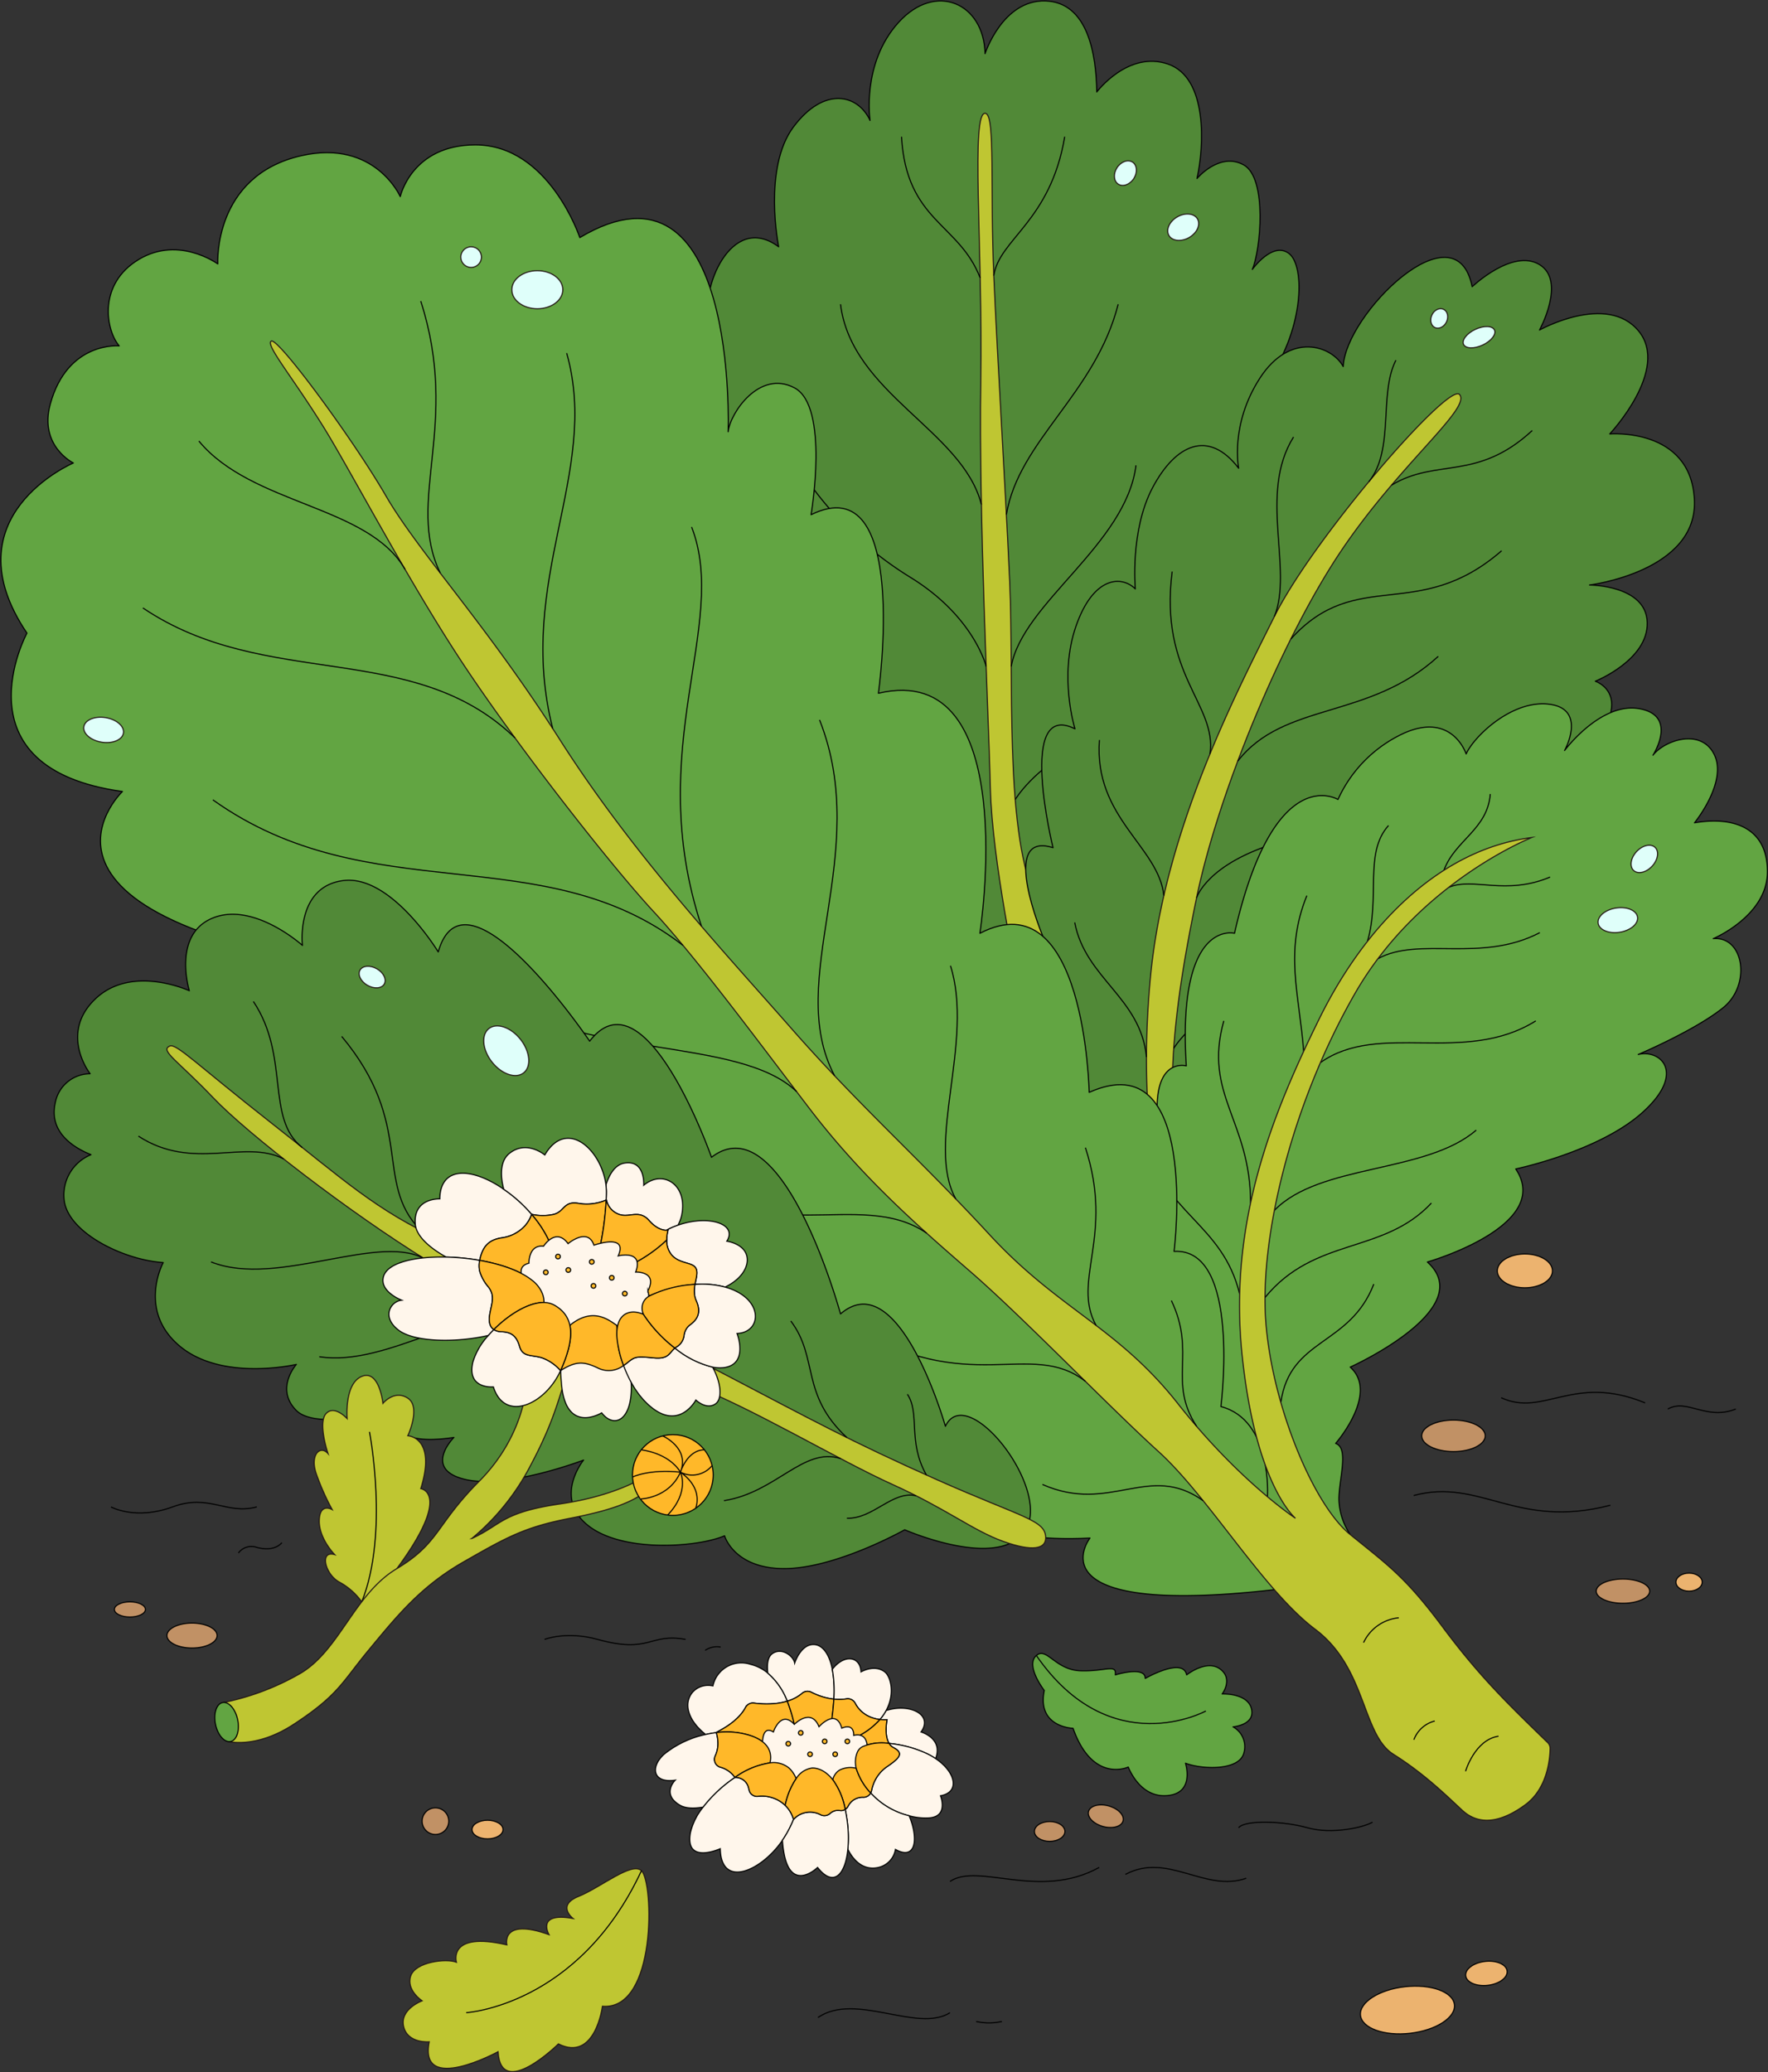 <svg xmlns="http://www.w3.org/2000/svg" width="402.537" height="471.82" viewBox="0 0 402.537 471.82">
  <rect x="0" y="0" width="402.537" height="471.82" fill="#333333" stroke="none"/>
  <g id="Group_2873" data-name="Group 2873" transform="translate(-2445.663 -174.379)">
    <g id="Group_2851" data-name="Group 2851" transform="translate(2602.776 174.594)">
      <path id="Path_9607" data-name="Path 9607" d="M2570.834,246.879c-2.311-5.839,4.623-24.478,15.664-16.313,0,0-3.631-17.906,3.353-27.259s14.713-7.482,17.457-1.5c0,0-1.994-12.968,6.484-22.321s19.452-4.364,19.7,7.108c0,0,3.99-12.277,13.716-12s11.6,12.248,11.722,20.728c0,0,7.107-9.477,16.21-6.359s8.23,18.828,6.608,26.06c0,0,5.113-6.109,10.6-3.117s3.865,19.577,1.994,23.817c0,0,4.614-6.484,8.355-3.617s3.492,17.707-5.486,29.8c0,0,19.929,1.887-1.787,29.616l-25.183,59.1L2659.45,386.82s-9.439,21.057-9.215,19.962-41.589-43.354-42.289-50.285-26.927-53.273-26.927-53.273-16.729-39.681-14.484-40.731S2570.834,246.879,2570.834,246.879Z" transform="translate(-2566.328 -174.594)" fill="#518937" stroke="#000" stroke-linejoin="round" stroke-width="0.25"/>
      <path id="Path_9608" data-name="Path 9608" d="M2618.4,194.257c2.242.548,1,17.173,1.86,36.922s2.617,47.619,3.619,69.644-1.2,55.443,5.606,71.547,5.406,20.152,5.406,20.152l-9.21-1s-5.806-27.029-6.207-43.647-2.647-62.037-2.183-92.483C2617.762,224.479,2614.925,193.405,2618.4,194.257Z" transform="translate(-2551.104 -168.651)" fill="#bfc632" stroke="#231815" stroke-miterlimit="10" stroke-width="0.25"/>
      <path id="Path_9609" data-name="Path 9609" d="M2603.283,198.333c1.137,19.313,13.1,19.641,17.914,32.135" transform="translate(-2555.147 -167.412)" fill="none" stroke="#000" stroke-linejoin="round" stroke-width="0.25"/>
      <path id="Path_9610" data-name="Path 9610" d="M2635.566,198.333c-3.246,19.313-14.923,23.291-16.145,31.608" transform="translate(-2550.264 -167.412)" fill="none" stroke="#000" stroke-linejoin="round" stroke-width="0.25"/>
      <path id="Path_9611" data-name="Path 9611" d="M2592.625,227.613c2.523,20.386,27.841,28.753,32.078,45.608" transform="translate(-2558.371 -158.553)" fill="none" stroke="#000" stroke-linejoin="round" stroke-width="0.25"/>
      <path id="Path_9612" data-name="Path 9612" d="M2647.073,227.613c-5.193,20.386-22.632,31.02-25.452,47.876" transform="translate(-2549.599 -158.553)" fill="none" stroke="#000" stroke-linejoin="round" stroke-width="0.25"/>
      <path id="Path_9613" data-name="Path 9613" d="M2628.062,301.552s-2.721-11.362-17.28-20.3a79.359,79.359,0,0,1-25.69-25.479" transform="translate(-2560.651 -150.034)" fill="none" stroke="#000" stroke-linejoin="round" stroke-width="0.25"/>
      <path id="Path_9614" data-name="Path 9614" d="M2650.875,255.772c-2.273,18.014-25.8,31.323-28.408,45.78" transform="translate(-2549.343 -150.034)" fill="none" stroke="#000" stroke-linejoin="round" stroke-width="0.25"/>
      <ellipse id="Ellipse_1574" data-name="Ellipse 1574" cx="2.99" cy="2.278" rx="2.99" ry="2.278" transform="translate(95.578 40.471) rotate(-56.973)" fill="#dffffa" stroke="#231815" stroke-miterlimit="10" stroke-width="0.25"/>
      <ellipse id="Ellipse_1575" data-name="Ellipse 1575" cx="3.762" cy="2.714" rx="3.762" ry="2.714" transform="translate(107.663 51.048) rotate(-30)" fill="#dffffa" stroke="#231815" stroke-miterlimit="10" stroke-width="0.25"/>
      <path id="Path_9615" data-name="Path 9615" d="M2623.166,324.11s4.131-6.97,14.14-11.916c14.078-6.956,20.512-13.58,25.741-30.8" transform="translate(-2549.132 -142.283)" fill="none" stroke="#000" stroke-linejoin="round" stroke-width="0.25"/>
    </g>
    <g id="Group_2852" data-name="Group 2852" transform="translate(2679.198 232.982)">
      <path id="Path_9616" data-name="Path 9616" d="M2697.289,244.282c.438-11.829,25.629-36.8,29.353-18.181,0,0,9.2-8.762,15.333-5.038s0,14.9,0,14.9,15.334-8.543,22.562.219-6.571,23.438-6.571,23.438,18.4-1.533,19.276,14.9-23.876,19.5-23.876,19.5,12.924,0,13.143,8.543-11.828,13.362-11.828,13.362,14.94,4.817-14.916,28.061c0,0,19.139,14.464-21.226,36.736s-49.761,48.718-49.761,48.718-26.887,1.434-27.772,0-12.092-55.4-12.092-55.4-10.187-24.168,2.3-20.212c0,0-8.327-33.727,5-27.065,0,0-3.747-11.868.208-23.318s10.41-11.659,13.532-8.536c0,0-1.25-13.325,3.956-23.11s12.7-13.325,19.571-4.373c0,0-2.034-9.9,4.835-20.517S2694.654,239.476,2697.289,244.282Z" transform="translate(-2624.998 -219.42)" fill="#518937" stroke="#000" stroke-linejoin="round" stroke-width="0.25"/>
      <path id="Path_9617" data-name="Path 9617" d="M2717.376,243.419c2.772,3.12-13.647,15.818-26.983,35.668s-27.917,54.9-32.877,78.932-8.747,49.166-1.549,72.11a34.858,34.858,0,0,1-5.892,0s-6.2-20.16-3.1-53.656,19.29-64.511,28.254-82.5S2714.9,240.628,2717.376,243.419Z" transform="translate(-2618.613 -212.206)" fill="#bfc632" stroke="#231815" stroke-miterlimit="10" stroke-width="0.25"/>
      <path id="Path_9618" data-name="Path 9618" d="M2691.134,237.394c-3.948,7.646-.248,20.3-6.148,27.649" transform="translate(-2606.849 -213.981)" fill="none" stroke="#000" stroke-linejoin="round" stroke-width="0.25"/>
      <path id="Path_9619" data-name="Path 9619" d="M2672.823,250.817c-8.083,12.971,0,30.079-4.361,40.872" transform="translate(-2611.848 -209.92)" fill="none" stroke="#000" stroke-linejoin="round" stroke-width="0.25"/>
      <path id="Path_9620" data-name="Path 9620" d="M2650.7,274.342c-3.008,23.5,10.263,30.235,8.608,41.529" transform="translate(-2617.358 -202.802)" fill="none" stroke="#000" stroke-linejoin="round" stroke-width="0.25"/>
      <path id="Path_9621" data-name="Path 9621" d="M2637.9,303.784c-1.316,17.721,13.528,24.263,14.667,35.443" transform="translate(-2621.119 -193.894)" fill="none" stroke="#000" stroke-linejoin="round" stroke-width="0.25"/>
      <path id="Path_9622" data-name="Path 9622" d="M2633.563,335.68c2.434,12.783,15.039,17.107,16.336,30.643" transform="translate(-2622.407 -184.244)" fill="none" stroke="#000" stroke-linejoin="round" stroke-width="0.25"/>
      <path id="Path_9623" data-name="Path 9623" d="M2720.974,249.687c-12.6,11.637-21.727,6.213-32.027,12.425" transform="translate(-2605.65 -210.262)" fill="none" stroke="#000" stroke-linejoin="round" stroke-width="0.25"/>
      <path id="Path_9624" data-name="Path 9624" d="M2719.339,270.7c-19.073,16.585-33.006,3.483-48.01,20.113" transform="translate(-2610.981 -203.905)" fill="none" stroke="#000" stroke-linejoin="round" stroke-width="0.25"/>
      <path id="Path_9625" data-name="Path 9625" d="M2707.714,289.16c-15.791,14.482-35.134,10.282-45.657,23.865" transform="translate(-2613.786 -198.319)" fill="none" stroke="#000" stroke-linejoin="round" stroke-width="0.25"/>
      <path id="Path_9626" data-name="Path 9626" d="M2654.865,338.59s2.3-7.761,18.684-12.632,24.58-11.485,28.568-18.475" transform="translate(-2615.962 -192.776)" fill="none" stroke="#000" stroke-linejoin="round" stroke-width="0.25"/>
      <path id="Path_9627" data-name="Path 9627" d="M2650.877,366.461s3.488-6.17,15.906-13.329c12.915-7.444,24.747-13.2,26.52-24.5" transform="translate(-2617.169 -186.375)" fill="none" stroke="#000" stroke-linejoin="round" stroke-width="0.25"/>
      <ellipse id="Ellipse_1576" data-name="Ellipse 1576" cx="2.303" cy="1.842" rx="2.303" ry="1.842" transform="translate(91.495 15.194) rotate(-64.737)" fill="#dffffa" stroke="#231815" stroke-miterlimit="10" stroke-width="0.25"/>
      <ellipse id="Ellipse_1577" data-name="Ellipse 1577" cx="3.883" cy="1.974" rx="3.883" ry="1.974" transform="matrix(0.906, -0.423, 0.423, 0.906, 98.854, 18.027)" fill="#dffffa" stroke="#231815" stroke-miterlimit="10" stroke-width="0.25"/>
    </g>
    <g id="Group_2853" data-name="Group 2853" transform="translate(2705.74 334.632)">
      <line id="Line_424" data-name="Line 424" x2="6.653" y2="5.258" transform="translate(34.869 185.431)" fill="none" stroke="#000" stroke-linejoin="round" stroke-width="0.25"/>
      <path id="Path_9628" data-name="Path 9628" d="M2692.71,486.6a14.933,14.933,0,0,1-2.556-7.712c-.152-4.491,2.44-11.961-.762-13.028,0,0,9.988-11.433,3.318-17.377,0,0,29.454-13.261,17.566-23.931,0,0,28.809-8.232,20.121-21.189,0,0,19.054-3.964,28.962-12.957s3.962-14.328-1.069-13.109c0,0,12.957-5.488,19.359-10.671s4.725-16.311-2.286-15.7c0,0,12.347-5.183,12.347-15.244s-7.765-12.652-16.611-11.128c0,0,7.465-9.145,4.568-15.395s-11.281-3.506-14.024,0c0,0,5.793-8.968-3.049-10.581s-17.072,9.514-17.072,9.514,5.144-9.3-3.3-10.518-17.282,7.2-19.111,11.3c0,0-3.108-9.623-14.129-4.745a30.432,30.432,0,0,0-15.055,15.116s-14.563-9.019-23.558,30.46c0,0-13.109-3.353-10.974,30.182,0,0-10.975-3.036-4.725,22.947,0,0-12.759,4.491,1.318,25.221l9.5,33.9,5.945,11.68,17.833,20.73Z" transform="translate(-2645.376 -297.458)" fill="#62a542" stroke="#000" stroke-linejoin="round" stroke-width="0.25"/>
      <path id="Path_9629" data-name="Path 9629" d="M2669.591,425.823c2.109-14.736,15.676-12.753,21.164-26.93" transform="translate(-2638.049 -266.768)" fill="none" stroke="#000" stroke-linejoin="round" stroke-width="0.25"/>
      <path id="Path_9630" data-name="Path 9630" d="M2666.826,406.227c11.351-13.888,26.9-9.756,37.875-21.494" transform="translate(-2638.885 -271.053)" fill="none" stroke="#000" stroke-linejoin="round" stroke-width="0.25"/>
      <path id="Path_9631" data-name="Path 9631" d="M2667.547,409c-3.915-16.239-17.347-18.134-22.171-35.956" transform="translate(-2645.376 -274.589)" fill="none" stroke="#000" stroke-linejoin="round" stroke-width="0.25"/>
      <path id="Path_9632" data-name="Path 9632" d="M2665.995,394.37c0-18.749-10.818-24.694-6.092-41.489" transform="translate(-2641.342 -280.69)" fill="none" stroke="#000" stroke-linejoin="round" stroke-width="0.25"/>
      <path id="Path_9633" data-name="Path 9633" d="M2668.462,390.258c10.288-10.659,34.523-8.373,45.955-18.28" transform="translate(-2638.391 -274.912)" fill="none" stroke="#000" stroke-linejoin="round" stroke-width="0.25"/>
      <path id="Path_9634" data-name="Path 9634" d="M2676.511,362.379c13.369-9.5,32.728.686,49.039-9.5" transform="translate(-2635.956 -280.69)" fill="none" stroke="#000" stroke-linejoin="round" stroke-width="0.25"/>
      <path id="Path_9635" data-name="Path 9635" d="M2674.057,366.439c-.957-12.852-4.46-22.675.723-35.445" transform="translate(-2637.318 -287.312)" fill="none" stroke="#000" stroke-linejoin="round" stroke-width="0.25"/>
      <path id="Path_9636" data-name="Path 9636" d="M2684.723,345.125c2.978-9.939-.833-20.144,4.807-26.394" transform="translate(-2633.471 -291.022)" fill="none" stroke="#000" stroke-linejoin="round" stroke-width="0.25"/>
      <path id="Path_9637" data-name="Path 9637" d="M2686.568,343.382c9.415-5.165,23.439,1.086,36.853-5.927" transform="translate(-2632.913 -285.357)" fill="none" stroke="#000" stroke-linejoin="round" stroke-width="0.25"/>
      <path id="Path_9638" data-name="Path 9638" d="M2698.1,330.582c2.489-6.833,9.941-9.286,10.55-17.351" transform="translate(-2629.424 -292.686)" fill="none" stroke="#000" stroke-linejoin="round" stroke-width="0.25"/>
      <path id="Path_9639" data-name="Path 9639" d="M2698.965,330.062c5.614-2.32,12.893,1.949,23.048-2.32" transform="translate(-2629.162 -288.296)" fill="none" stroke="#000" stroke-linejoin="round" stroke-width="0.25"/>
      <ellipse id="Ellipse_1578" data-name="Ellipse 1578" cx="4.542" cy="2.793" rx="4.542" ry="2.793" transform="matrix(0.988, -0.157, 0.157, 0.988, 103.346, 47.206)" fill="#dffffa" stroke="#231815" stroke-miterlimit="10" stroke-width="0.25"/>
      <ellipse id="Ellipse_1579" data-name="Ellipse 1579" cx="3.592" cy="2.431" rx="3.592" ry="2.431" transform="translate(110.082 36.313) rotate(-47.467)" fill="#dffffa" stroke="#231815" stroke-miterlimit="10" stroke-width="0.25"/>
    </g>
    <g id="Group_2854" data-name="Group 2854" transform="translate(2445.861 207.366)">
      <path id="Path_9640" data-name="Path 9640" d="M2734.234,507.55s1.181-17.433-10.594-20.524c0,0,4.666-36.215-10.664-35.327,0,0,6-47.545-19.33-36.214,0,0-.889-48.656-24.883-36.214,0,0,9.775-62.432-23.106-54.655,0,0,7.332-51.766-15.33-40.658,0,0,4.221-24.661-3.777-28.882s-14.663,5.776-15.107,10c0,0,2.444-65.764-33.771-44.213,0,0-7.017-21.105-23.772-21.107-14.513,0-17.108,11.776-17.108,11.776s-5.764-13.074-22.439-9.332c-20.229,4.539-19.107,24.661-19.107,24.661s-9.451-6.932-18.884-.445c-8.447,5.809-6.444,15.775-3.554,19.107,0,0-11.771-1.115-15.705,13.28-2.6,9.52,5.262,13.381,5.262,13.381s-28.53,12.136-10.566,38.735c0,0-16.616,30.76,21.744,36.063,0,0-32.816,31.261,69.7,42.417,0,0-34.593,8.971,13.992,11.58,0,0-30.971,37.338,29.37,62.041s72.49,25.108,72.49,25.108-12.183,31.185,34.731,28.84c0,0-14.07,18.119,41.99,11.757Z" transform="translate(-2445.861 -199.754)" fill="#62a542" stroke="#000" stroke-linejoin="round" stroke-width="0.25"/>
      <path id="Path_9641" data-name="Path 9641" d="M2493.189,234.054c1.572-.776,18.612,22.335,26.058,35.2s23.012,29.442,39.594,55.5,37.226,48.123,52.792,65.856,29.1,29.577,45.01,46.836,29.1,20.982,42.978,38.579,26.735,26.058,26.735,26.058-9.138-7.444-12.183-37.563,7.107-54.823,17.6-76.144,27.412-38.579,48.394-41.287c0,0-25.721,10.153-40.271,35.534s-21.659,55.5-20.306,74.452,10.718,41.8,19.234,48.722,12.507,9.58,21.023,21.025c8.352,11.223,14.656,17.325,23.933,26.343a1.839,1.839,0,0,1,.561,1.342c-.035,2.317-.585,9.059-5.6,12.766-6.122,4.524-10.911,4.524-14.371,1.33s-8.516-8.249-15.7-12.774-6.121-19.693-17.829-28.475-24.218-30.072-35.661-40.451-30.871-30.6-42.846-40.984-24.75-21.556-36.726-37.258-25.548-34.063-35.394-44.709-30.872-37.524-43.379-56.419-25.641-44.026-31.669-53.757C2498.008,242.223,2491.708,234.784,2493.189,234.054Z" transform="translate(-2431.608 -189.382)" fill="#bfc632" stroke="#231815" stroke-miterlimit="10" stroke-width="0.25"/>
      <path id="Path_9642" data-name="Path 9642" d="M2480.47,251.526c12.062,14.61,38.608,14.61,46.947,29.22" transform="translate(-2435.39 -184.09)" fill="none" stroke="#000" stroke-linejoin="round" stroke-width="0.25"/>
      <path id="Path_9643" data-name="Path 9643" d="M2519.254,227.067c9.1,28.217-3.572,45.513,4.451,61.92" transform="translate(-2423.656 -191.49)" fill="none" stroke="#000" stroke-linejoin="round" stroke-width="0.25"/>
      <path id="Path_9644" data-name="Path 9644" d="M2470.687,280.7c27.99,18.887,61.442,7.055,84.721,29.593" transform="translate(-2438.35 -175.263)" fill="none" stroke="#000" stroke-linejoin="round" stroke-width="0.25"/>
      <path id="Path_9645" data-name="Path 9645" d="M2546.018,236.152c7.737,27.307-11.765,51.656-3.181,85.48" transform="translate(-2417.196 -188.742)" fill="none" stroke="#000" stroke-linejoin="round" stroke-width="0.25"/>
      <path id="Path_9646" data-name="Path 9646" d="M2482.916,314.244c35.728,25.487,75.145,8.42,107.049,33.145" transform="translate(-2434.65 -165.114)" fill="none" stroke="#000" stroke-linejoin="round" stroke-width="0.25"/>
      <path id="Path_9647" data-name="Path 9647" d="M2567.194,266.55c8.648,22.3-11.151,50.29,2.238,90.894" transform="translate(-2409.926 -179.544)" fill="none" stroke="#000" stroke-linejoin="round" stroke-width="0.25"/>
      <path id="Path_9648" data-name="Path 9648" d="M2589.036,300.268c12.061,30.493-8.191,59.165,3.415,81.01" transform="translate(-2402.64 -169.343)" fill="none" stroke="#000" stroke-linejoin="round" stroke-width="0.25"/>
      <path id="Path_9649" data-name="Path 9649" d="M2530.261,347.612c21.845,15.929,58.028,10.241,71.241,22.973" transform="translate(-2420.325 -155.018)" fill="none" stroke="#000" stroke-linejoin="round" stroke-width="0.25"/>
      <path id="Path_9650" data-name="Path 9650" d="M2612.116,343.245c5.462,17.174-5.774,40.635,1.209,53.086" transform="translate(-2395.91 -156.34)" fill="none" stroke="#000" stroke-linejoin="round" stroke-width="0.25"/>
      <path id="Path_9651" data-name="Path 9651" d="M2563.454,378.36c19.8,19.8,42.326,4.551,57.616,15.149" transform="translate(-2410.283 -145.715)" fill="none" stroke="#000" stroke-linejoin="round" stroke-width="0.25"/>
      <path id="Path_9652" data-name="Path 9652" d="M2635.432,375.041c6.6,20.23-3.186,30.265,2.417,40.461" transform="translate(-2388.505 -146.72)" fill="none" stroke="#000" stroke-linejoin="round" stroke-width="0.25"/>
      <path id="Path_9653" data-name="Path 9653" d="M2594.377,406.1c26.738,16.656,40.96,3,53.477,12.747" transform="translate(-2400.927 -137.321)" fill="none" stroke="#000" stroke-linejoin="round" stroke-width="0.25"/>
      <path id="Path_9654" data-name="Path 9654" d="M2650.457,401.77c5.743,12.019-.909,18.392,5.743,28.626" transform="translate(-2383.96 -138.632)" fill="none" stroke="#000" stroke-linejoin="round" stroke-width="0.25"/>
      <path id="Path_9655" data-name="Path 9655" d="M2627.92,433.915c15.473,6.828,24.232-5.139,36.579,3.689" transform="translate(-2390.778 -128.907)" fill="none" stroke="#000" stroke-linejoin="round" stroke-width="0.25"/>
      <circle id="Ellipse_1580" data-name="Ellipse 1580" cx="2.353" cy="2.353" r="2.353" transform="translate(104.713 23.199)" fill="#dffffa" stroke="#231815" stroke-miterlimit="10" stroke-width="0.25"/>
      <ellipse id="Ellipse_1581" data-name="Ellipse 1581" cx="5.808" cy="4.338" rx="5.808" ry="4.338" transform="translate(116.33 28.64)" fill="#dffffa" stroke="#231815" stroke-miterlimit="10" stroke-width="0.25"/>
      <ellipse id="Ellipse_1582" data-name="Ellipse 1582" cx="2.832" cy="4.568" rx="2.832" ry="4.568" transform="translate(18.441 135.284) rotate(-80.961)" fill="#dffffa" stroke="#231815" stroke-miterlimit="10" stroke-width="0.25"/>
    </g>
    <g id="Group_2855" data-name="Group 2855" transform="translate(2457.989 374.796)">
      <path id="Path_9656" data-name="Path 9656" d="M2648.828,476.189s21.745,9.529,27.553,0-13.383-33.843-18.288-23.562c0,0-10.523-37.114-23.88-25.581,0,0-13.124-48.149-29.373-35.665,0,0-15.059-42.968-27.739-26.438,0,0-28.335-41.922-34.478-20.324,0,0-10.7-17.634-21.6-16.248s-9.313,14.767-9.313,14.767-11.085-10.011-20.4-6.247-5.355,16.566-5.355,16.566-13.077-6.063-21.4,1.861-1.187,17.04-1.187,17.04a8.1,8.1,0,0,0-7.927,6.539c-1.585,6.737,4.16,10.3,8.124,11.888a9.937,9.937,0,0,0-6.143,10.069c.594,7.567,13.474,13.906,22.588,14.5,0,0-5.944,10.9,3.766,19.021s26.55,4.16,26.55,4.16-4.954,5.549,0,10.5,23.777-.6,23.777-.6-5.35,9.313,12.086,6.737c0,0-7.133,7.133,2.378,9.511s27.145-4.36,27.145-4.36-6.935,8.52.99,14.861,25.164,4.954,31.109,2.377c0,0,2.179,7.6,13.87,7.466S2648.828,476.189,2648.828,476.189Z" transform="translate(-2455.172 -328.293)" fill="#518937" stroke="#000" stroke-linejoin="round" stroke-width="0.25"/>
      <path id="Path_9657" data-name="Path 9657" d="M2475.554,357.284c1.479-.632,6.37,4.408,22.889,17.366s24.132,20.171,38.961,26.851,45.056,20.379,64.575,30.591,28.54,15.188,48.2,23.935,24.788,9.177,24.788,13.252c0,2.484-2.929,3.219-9.727.784s-12.872-7.4-25.165-12.946-32.974-17.982-45.992-22.754-42.087-17.211-59.876-28.2-40.881-28.781-48.86-37.17S2473.163,358.307,2475.554,357.284Z" transform="translate(-2449.207 -319.538)" fill="#bfc632" stroke="#231815" stroke-miterlimit="10" stroke-width="0.25"/>
      <path id="Path_9658" data-name="Path 9658" d="M2469.906,373.032c12.438,8.1,24.2.552,33.069,5.193" transform="translate(-2450.714 -314.757)" fill="none" stroke="#000" stroke-linejoin="round" stroke-width="0.25"/>
      <path id="Path_9659" data-name="Path 9659" d="M2490,349.492c8.389,12.583,2.694,26.579,11.124,33.258" transform="translate(-2444.633 -321.88)" fill="none" stroke="#000" stroke-linejoin="round" stroke-width="0.25"/>
      <path id="Path_9660" data-name="Path 9660" d="M2531.872,395.273c-10.268-6.941-34.066,6.364-49.272.289" transform="translate(-2446.873 -308.652)" fill="none" stroke="#000" stroke-linejoin="round" stroke-width="0.25"/>
      <path id="Path_9661" data-name="Path 9661" d="M2505.437,355.6c16.777,20.1,7.232,33.12,17.887,44.068" transform="translate(-2439.963 -320.032)" fill="none" stroke="#000" stroke-linejoin="round" stroke-width="0.25"/>
      <path id="Path_9662" data-name="Path 9662" d="M2572.248,439.077c11.893-1.844,18.105-12.3,26.542-9.584" transform="translate(-2419.749 -297.81)" fill="none" stroke="#000" stroke-linejoin="round" stroke-width="0.25"/>
      <path id="Path_9663" data-name="Path 9663" d="M2596.709,431.892c-10.643-9.892-6.386-18.069-12.772-26.55" transform="translate(-2416.213 -304.982)" fill="none" stroke="#000" stroke-linejoin="round" stroke-width="0.25"/>
      <path id="Path_9664" data-name="Path 9664" d="M2593.742,441.041c6,.2,10.312-6.325,15.739-5.119" transform="translate(-2413.246 -295.775)" fill="none" stroke="#000" stroke-linejoin="round" stroke-width="0.25"/>
      <path id="Path_9665" data-name="Path 9665" d="M2608.64,436.533c-4.323-7.664-1.382-13.928-4.323-18.388" transform="translate(-2410.047 -301.108)" fill="none" stroke="#000" stroke-linejoin="round" stroke-width="0.25"/>
      <ellipse id="Ellipse_1583" data-name="Ellipse 1583" cx="2.167" cy="3.188" rx="2.167" ry="3.188" transform="translate(68.561 22.332) rotate(-60)" fill="#dffffa" stroke="#231815" stroke-miterlimit="10" stroke-width="0.25"/>
      <ellipse id="Ellipse_1584" data-name="Ellipse 1584" cx="4.149" cy="6.411" rx="4.149" ry="6.411" transform="translate(95.716 36.34) rotate(-38.129)" fill="#dffffa" stroke="#231815" stroke-miterlimit="10" stroke-width="0.25"/>
      <path id="Path_9666" data-name="Path 9666" d="M2501.514,413.808c15.8,2.5,34.855-12.925,48.994-8.885" transform="translate(-2441.151 -305.314)" fill="none" stroke="#000" stroke-linejoin="round" stroke-width="0.25"/>
    </g>
    <path id="Path_9667" data-name="Path 9667" d="M2684.052,462.873a9.892,9.892,0,0,1,8.017-5.649" transform="translate(72.066 85.512)" fill="none" stroke="#000" stroke-linejoin="round" stroke-width="0.25"/>
    <path id="Path_9668" data-name="Path 9668" d="M2692.846,479.535a6.883,6.883,0,0,1,4.755-4.271" transform="translate(74.727 90.97)" fill="none" stroke="#000" stroke-linejoin="round" stroke-width="0.25"/>
    <path id="Path_9669" data-name="Path 9669" d="M2701.878,485.9s2.1-7.172,7.5-7.978" transform="translate(77.46 91.775)" fill="none" stroke="#000" stroke-linejoin="round" stroke-width="0.25"/>
    <ellipse id="Ellipse_1585" data-name="Ellipse 1585" cx="7.233" cy="3.587" rx="7.233" ry="3.587" transform="translate(2769.355 497.718)" fill="#c19165" stroke="#000" stroke-linejoin="round" stroke-width="0.25"/>
    <ellipse id="Ellipse_1586" data-name="Ellipse 1586" cx="6.277" cy="3.849" rx="6.277" ry="3.849" transform="translate(2786.571 459.896)" fill="#ecb36f" stroke="#000" stroke-linejoin="round" stroke-width="0.25"/>
    <path id="Path_9670" data-name="Path 9670" d="M2708.1,419.034c9.75,4.493,16.391-5.544,32.783,1.176" transform="translate(79.343 73.589)" fill="none" stroke="#000" stroke-linejoin="round" stroke-width="0.25"/>
    <path id="Path_9671" data-name="Path 9671" d="M2737.231,420.894c4.4-2.485,8.7,2.677,15.484,0" transform="translate(88.156 74.309)" fill="none" stroke="#000" stroke-linejoin="round" stroke-width="0.25"/>
    <path id="Path_9672" data-name="Path 9672" d="M2692.811,436.051c15.214-4.08,23.373,7.8,44.792,2.21" transform="translate(74.716 78.842)" fill="none" stroke="#000" stroke-linejoin="round" stroke-width="0.25"/>
    <ellipse id="Ellipse_1587" data-name="Ellipse 1587" cx="6.089" cy="2.764" rx="6.089" ry="2.764" transform="translate(2809.082 533.906)" fill="#c19165" stroke="#000" stroke-linejoin="round" stroke-width="0.25"/>
    <ellipse id="Ellipse_1588" data-name="Ellipse 1588" cx="2.989" cy="2.055" rx="2.989" ry="2.055" transform="translate(2827.238 532.562)" fill="#ecb36f" stroke="#000" stroke-linejoin="round" stroke-width="0.25"/>
    <g id="Group_2856" data-name="Group 2856" transform="translate(2537.446 599.877)">
      <path id="Path_9673" data-name="Path 9673" d="M2570.44,501.533c2.776,2.552,3.556,31.844-8.89,30.875,0,0-1.616,12.769-10.022,8.567,0,0-13.093,12.932-13.74,1.778,0,0-18.1,9.86-15.679-2.262,0,0-4.934.448-5.83-3.5s4.216-5.832,4.216-5.832-3.678-2.421-2.6-5.652,8.074-4.037,10.407-3.139c0,0-2.064-7.087,11.483-3.948,0,0-1.435-6.28,9.6-2.333,0,0-3.05-5.2,5.474-3.677,0,0-3.859-2.961,1.255-5.024S2568.174,499.449,2570.44,501.533Z" transform="translate(-2516.173 -501.093)" fill="#bfc632" stroke="#231815" stroke-miterlimit="10" stroke-width="0.25"/>
      <path id="Path_9674" data-name="Path 9674" d="M2527.2,533.758s25.548-1.486,39.9-32.327" transform="translate(-2512.836 -500.99)" fill="none" stroke="#000" stroke-linejoin="round" stroke-width="0.25"/>
    </g>
    <circle id="Ellipse_1589" data-name="Ellipse 1589" cx="3.032" cy="3.032" r="3.032" transform="translate(2541.771 586.006)" fill="#c19165" stroke="#000" stroke-linejoin="round" stroke-width="0.25"/>
    <ellipse id="Ellipse_1590" data-name="Ellipse 1590" cx="3.531" cy="2.118" rx="3.531" ry="2.118" transform="translate(2553.131 588.832)" fill="#ecb36f" stroke="#000" stroke-linejoin="round" stroke-width="0.25"/>
    <ellipse id="Ellipse_1591" data-name="Ellipse 1591" cx="5.715" cy="2.84" rx="5.715" ry="2.84" transform="translate(2483.668 543.94)" fill="#c19165" stroke="#000" stroke-linejoin="round" stroke-width="0.25"/>
    <ellipse id="Ellipse_1592" data-name="Ellipse 1592" cx="3.531" cy="1.728" rx="3.531" ry="1.728" transform="translate(2471.71 539.103)" fill="#c19165" stroke="#000" stroke-linejoin="round" stroke-width="0.25"/>
    <path id="Path_9675" data-name="Path 9675" d="M2465.111,438.088s5.618,3.1,14,0,12.158,1.844,19.2,0" transform="translate(5.824 79.404)" fill="none" stroke="#000" stroke-linejoin="round" stroke-width="0.25"/>
    <path id="Path_9676" data-name="Path 9676" d="M2487.384,446.435a3.688,3.688,0,0,1,4.193-1.261c2.935.758,4.779.005,5.7-1.085" transform="translate(12.563 81.538)" fill="none" stroke="#000" stroke-linejoin="round" stroke-width="0.25"/>
    <path id="Path_9677" data-name="Path 9677" d="M2540.9,461.2s4.973-1.962,12.063,0c12.063,3.34,11.74-1.507,20.033,0" transform="translate(28.754 86.451)" fill="none" stroke="#000" stroke-linejoin="round" stroke-width="0.25"/>
    <path id="Path_9678" data-name="Path 9678" d="M2568.967,463.111a4.77,4.77,0,0,1,3.532-.749" transform="translate(37.246 87.038)" fill="none" stroke="#000" stroke-linejoin="round" stroke-width="0.25"/>
    <path id="Path_9679" data-name="Path 9679" d="M2627.049,463.924c2.344-2.042,4.277,3.275,10.025,3.475s8.287-1.67,7.952.937c0,0,6.816-2.139,6.816.8,0,0,8.622-4.945,9.424-.8,0,0,4.543-3.609,7.619-1.338s.468,5.68.468,5.68,5.813-.267,6.682,3.409-4.21,4.077-4.21,4.077a5.161,5.161,0,0,1,2.473,5.947c-1.07,4.143-9.624,3.742-13.3,2.339,0,0,2.073,6.349-3.475,7.284s-8.488-3.876-9.555-6.415c0,0-8.088,3.809-12.564-8.822,0,0-8.287-.2-6.55-8.62C2628.854,471.878,2624.443,466.2,2627.049,463.924Z" transform="translate(54.571 87.398)" fill="#62a542" stroke="#000" stroke-linejoin="round" stroke-width="0.25"/>
    <path id="Path_9680" data-name="Path 9680" d="M2665.45,476.447s-21.7,11.852-38.593-12.631" transform="translate(54.762 87.506)" fill="none" stroke="#000" stroke-linejoin="round" stroke-width="0.25"/>
    <ellipse id="Ellipse_1593" data-name="Ellipse 1593" cx="2.428" cy="4.08" rx="2.428" ry="4.08" transform="translate(2692.852 589.168) rotate(-74.631)" fill="#c19165" stroke="#000" stroke-linejoin="round" stroke-width="0.25"/>
    <ellipse id="Ellipse_1594" data-name="Ellipse 1594" cx="3.473" cy="2.259" rx="3.473" ry="2.259" transform="translate(2681.177 589.122)" fill="#c19165" stroke="#000" stroke-linejoin="round" stroke-width="0.25"/>
    <path id="Path_9681" data-name="Path 9681" d="M2642.428,502.442c9.668-5.139,18.12,4.192,27.518.878" transform="translate(59.473 98.715)" fill="none" stroke="#000" stroke-linejoin="round" stroke-width="0.25"/>
    <path id="Path_9682" data-name="Path 9682" d="M2662.205,494.22c1.419-1.826,10.209-1.555,15.687,0s12.71-.038,14.807-1.27" transform="translate(65.456 96.321)" fill="none" stroke="#000" stroke-linejoin="round" stroke-width="0.25"/>
    <path id="Path_9683" data-name="Path 9683" d="M2611.761,504.051c6.479-4.386,20.322,4.352,33.966-3.189" transform="translate(50.194 98.715)" fill="none" stroke="#000" stroke-linejoin="round" stroke-width="0.25"/>
    <ellipse id="Ellipse_1595" data-name="Ellipse 1595" cx="10.766" cy="5.333" rx="10.766" ry="5.333" transform="translate(2754.81 627.961) rotate(-6.521)" fill="#ecb36f" stroke="#000" stroke-linejoin="round" stroke-width="0.25"/>
    <ellipse id="Ellipse_1596" data-name="Ellipse 1596" cx="4.747" cy="2.739" rx="4.747" ry="2.739" transform="translate(2779.059 621.513) rotate(-6.521)" fill="#ecb36f" stroke="#000" stroke-linejoin="round" stroke-width="0.25"/>
    <path id="Path_9684" data-name="Path 9684" d="M2588.682,527.559c8.558-5.871,22.611,3.582,30.062-1.094" transform="translate(43.211 106.19)" fill="none" stroke="#000" stroke-linejoin="round" stroke-width="0.25"/>
    <path id="Path_9685" data-name="Path 9685" d="M2616.336,527.785a13.23,13.23,0,0,0,5.871,0" transform="translate(51.578 106.861)" fill="none" stroke="#000" stroke-linejoin="round" stroke-width="0.25"/>
    <g id="Group_2866" data-name="Group 2866" transform="translate(2594.893 548.825)">
      <g id="Group_2857" data-name="Group 2857" transform="translate(7.377)">
        <path id="Path_9686" data-name="Path 9686" d="M2584.141,467.412a9.888,9.888,0,0,0-3.944-1.988,6.628,6.628,0,0,0-8.547,4.912c-4.765-1.056-9.205,4.954-1.656,11.063a23.227,23.227,0,0,1,2.435-.421v-.007c-.051-.176,4.625-2,6.649-5.729a1.886,1.886,0,0,1,1.9-1,21.7,21.7,0,0,0,5,.091,14.2,14.2,0,0,0,2.606-.534A15.836,15.836,0,0,0,2584.141,467.412Z" transform="translate(-2565.94 -460.918)" fill="#fff6eb" stroke="#000" stroke-miterlimit="10" stroke-width="0.25"/>
        <path id="Path_9687" data-name="Path 9687" d="M2594.622,467.534c-.728-3.707-2.313-5.4-3.9-5.607-3.192-.426-4.666,4.193-4.666,4.193-.246-1.512-2.824-3.645-5.034-2.19-.974.641-1.351,2.154-1.09,4.463a15.836,15.836,0,0,1,4.44,6.389,9.073,9.073,0,0,0,3.348-1.752,1.888,1.888,0,0,1,2.106-.281,16.529,16.529,0,0,0,2.246.94,13.827,13.827,0,0,0,2.9.634A28.4,28.4,0,0,0,2594.622,467.534Z" transform="translate(-2561.731 -461.899)" fill="#fff6eb" stroke="#000" stroke-miterlimit="10" stroke-width="0.25"/>
        <path id="Path_9688" data-name="Path 9688" d="M2601.146,475.648s-.71,3.474.46,5.4a26.218,26.218,0,0,1,8.789,2.41,14.954,14.954,0,0,1,1.8,1.047c1.779-4.62-3.322-6.063-3.322-6.063,2.551-3.486-1.455-6-6.152-5.3a11.578,11.578,0,0,0-1.793.418,11.542,11.542,0,0,1-1.423,2.041A10.6,10.6,0,0,0,2601.146,475.648Z" transform="translate(-2555.785 -458.534)" fill="#fff6eb" stroke="#000" stroke-miterlimit="10" stroke-width="0.25"/>
        <path id="Path_9689" data-name="Path 9689" d="M2603.13,467.371c-2.368-1.8-5.4,0-5.4,0-.167-3.555-3.786-4.15-6.536-.59a28.393,28.393,0,0,1,.349,6.789,10.761,10.761,0,0,0,2.835-.051,1.892,1.892,0,0,1,2.015.974,6.759,6.759,0,0,0,3.8,3.285,8,8,0,0,0,1.83.427,11.5,11.5,0,0,0,1.422-2.041C2605.6,472.176,2604.39,468.329,2603.13,467.371Z" transform="translate(-2558.3 -461.145)" fill="#fff6eb" stroke="#000" stroke-miterlimit="10" stroke-width="0.25"/>
        <path id="Path_9690" data-name="Path 9690" d="M2600.622,477.807a26.519,26.519,0,0,1-3.527,1.588,4.688,4.688,0,0,1-3.513-.64c-.134.655-.261,1.3-.417,1.992,0,0-3.077,3.148-6.574-.531.022.217.048.436.066.654a24.56,24.56,0,0,1-6.269,1.146,4.9,4.9,0,0,1-.088,2.015,5.458,5.458,0,0,1,4.37,1.209,6.424,6.424,0,0,1,1.592,2.378,5.059,5.059,0,0,1,3.55-2.41c1.175-.092,3.081.474,4.781,2.659a3.49,3.49,0,0,1,1.566-2.209,5.487,5.487,0,0,1,3.768-.405,5.74,5.74,0,0,1,.336-3.814,2.492,2.492,0,0,1,1.145-1.12,4.819,4.819,0,0,1-.682-1.327A3.094,3.094,0,0,1,2600.622,477.807Z" transform="translate(-2561.595 -457.086)" fill="#ffb829" stroke="#000" stroke-linejoin="round" stroke-width="0.25"/>
        <path id="Path_9691" data-name="Path 9691" d="M2589.428,482.036a37.027,37.027,0,0,0-2.354-10.247,14.194,14.194,0,0,1-2.606.534,21.7,21.7,0,0,1-5-.091,1.887,1.887,0,0,0-1.9,1c-2.024,3.732-6.7,5.553-6.649,5.729v.007a17.9,17.9,0,0,1,7.47.576c3.4,1.062,4.564,2.755,4.833,4.295a24.563,24.563,0,0,0,6.27-1.146C2589.477,482.473,2589.45,482.254,2589.428,482.036Z" transform="translate(-2564.433 -458.906)" fill="#ffb829" stroke="#000" stroke-linejoin="round" stroke-width="0.25"/>
        <path id="Path_9692" data-name="Path 9692" d="M2591.022,471.215a16.529,16.529,0,0,1-2.246-.94,1.889,1.889,0,0,0-2.106.281,9.07,9.07,0,0,1-3.348,1.752,37.035,37.035,0,0,1,2.354,10.247c3.5,3.68,6.574.531,6.574.531.156-.69.283-1.336.417-1.992a63.116,63.116,0,0,0,1.254-9.246A13.843,13.843,0,0,1,2591.022,471.215Z" transform="translate(-2560.681 -459.426)" fill="#ffb829" stroke="#000" stroke-linejoin="round" stroke-width="0.25"/>
        <path id="Path_9693" data-name="Path 9693" d="M2595.9,478.658a3.093,3.093,0,0,0,.1,1.184,4.815,4.815,0,0,0,.683,1.327,11.3,11.3,0,0,1,6.009-.723c-1.17-1.923-.46-5.4-.46-5.4A10.614,10.614,0,0,1,2600.6,475,16.552,16.552,0,0,1,2595.9,478.658Z" transform="translate(-2556.879 -457.936)" fill="#ffb829" stroke="#000" stroke-linejoin="round" stroke-width="0.25"/>
        <path id="Path_9694" data-name="Path 9694" d="M2600.4,475.664a6.757,6.757,0,0,1-3.8-3.285,1.892,1.892,0,0,0-2.015-.974,10.762,10.762,0,0,1-2.836.051,63.149,63.149,0,0,1-1.254,9.246,4.687,4.687,0,0,0,3.513.64,26.49,26.49,0,0,0,3.527-1.588,16.557,16.557,0,0,0,4.693-3.661A8,8,0,0,1,2600.4,475.664Z" transform="translate(-2558.51 -459.031)" fill="#ffb829" stroke="#000" stroke-linejoin="round" stroke-width="0.25"/>
      </g>
      <g id="Group_2865" data-name="Group 2865" transform="translate(0 16.581)">
        <g id="Group_2864" data-name="Group 2864">
          <path id="Path_9695" data-name="Path 9695" d="M2579.254,481.061s-.3-4.883,2.479-3.111c0,0,1.7-5.116,4.766-1.722,0,0,3.8-3.925,5.622.518,0,0,3.893-4.364,5.183.348,0,0,2.726-1.389,2.726,1.636,0,0,3.074-.993,3.074,2.827l-1.488,6.113-10.015,3.208-9.471-1.537-4.017-2.38Z" transform="translate(-2554.879 -474.629)" fill="#fff6eb" stroke="#000" stroke-miterlimit="10" stroke-width="0.25"/>
          <circle id="Ellipse_1597" data-name="Ellipse 1597" cx="0.522" cy="0.522" r="0.522" transform="translate(29.717 5.472)" fill="#ffb829" stroke="#000" stroke-linejoin="round" stroke-width="0.25"/>
          <circle id="Ellipse_1598" data-name="Ellipse 1598" cx="0.522" cy="0.522" r="0.522" transform="translate(32.566 3.003)" fill="#ffb829" stroke="#000" stroke-linejoin="round" stroke-width="0.25"/>
          <circle id="Ellipse_1599" data-name="Ellipse 1599" cx="0.522" cy="0.522" r="0.522" transform="translate(34.685 7.876)" fill="#ffb829" stroke="#000" stroke-linejoin="round" stroke-width="0.25"/>
          <circle id="Ellipse_1600" data-name="Ellipse 1600" cx="0.522" cy="0.522" r="0.522" transform="translate(38.015 4.949)" fill="#ffb829" stroke="#000" stroke-linejoin="round" stroke-width="0.25"/>
          <circle id="Ellipse_1601" data-name="Ellipse 1601" cx="0.522" cy="0.522" r="0.522" transform="translate(40.405 7.876)" fill="#ffb829" stroke="#000" stroke-linejoin="round" stroke-width="0.25"/>
          <circle id="Ellipse_1602" data-name="Ellipse 1602" cx="0.522" cy="0.522" r="0.522" transform="translate(43.171 4.949)" fill="#ffb829" stroke="#000" stroke-linejoin="round" stroke-width="0.25"/>
          <g id="Group_2858" data-name="Group 2858" transform="translate(49.002 5.929)">
            <path id="Path_9696" data-name="Path 9696" d="M2612.68,482.637a14.912,14.912,0,0,0-1.8-1.047,26.221,26.221,0,0,0-8.789-2.41,2.5,2.5,0,0,0,.978.951c2.479,1.288,1.39,2.4-1.454,4.351h0a8.215,8.215,0,0,0-2.257,2.307,8.586,8.586,0,0,0-1.241,3.071,1.963,1.963,0,0,1-.221.6l.018.023a17.371,17.371,0,0,0,8.742,5.172,14.014,14.014,0,0,0,4.687.478c4.337-.405,2.447-5.034,2.447-5.034C2618.332,490.291,2617.236,485.7,2612.68,482.637Z" transform="translate(-2597.896 -479.18)" fill="#fff6eb"/>
            <path id="Path_9697" data-name="Path 9697" d="M2612.68,482.637a14.912,14.912,0,0,0-1.8-1.047,26.221,26.221,0,0,0-8.789-2.41,2.5,2.5,0,0,0,.978.951c2.479,1.288,1.39,2.4-1.454,4.351h0a8.215,8.215,0,0,0-2.257,2.307,8.586,8.586,0,0,0-1.241,3.071,1.963,1.963,0,0,1-.221.6l.018.023a17.371,17.371,0,0,0,8.742,5.172,14.014,14.014,0,0,0,4.687.478c4.337-.405,2.447-5.034,2.447-5.034C2618.332,490.291,2617.236,485.7,2612.68,482.637Z" transform="translate(-2597.896 -479.18)" fill="none" stroke="#000" stroke-miterlimit="10" stroke-width="0.25"/>
          </g>
          <g id="Group_2863" data-name="Group 2863" transform="translate(0 3.327)">
            <g id="Group_2859" data-name="Group 2859" transform="translate(0 0.151)">
              <path id="Path_9698" data-name="Path 9698" d="M2578.377,487.5a5.919,5.919,0,0,0-3.4-2.351,1.865,1.865,0,0,1-1.085-2.566,6.565,6.565,0,0,0,.615-2.962,8.884,8.884,0,0,0-.365-2.324,23.217,23.217,0,0,0-2.434.421,22.6,22.6,0,0,0-9.455,4.5c-3.2,2.893-2.631,6.652,2.537,5.9,0,0-3.289,3.2,1.128,5.734,1.219.7,3.1.761,5.229.4a31.428,31.428,0,0,1,7.238-6.75Z" transform="translate(-2560.276 -477.299)" fill="#fff6eb"/>
              <path id="Path_9699" data-name="Path 9699" d="M2578.377,487.5a5.919,5.919,0,0,0-3.4-2.351,1.865,1.865,0,0,1-1.085-2.566,6.565,6.565,0,0,0,.615-2.962,8.884,8.884,0,0,0-.365-2.324,23.217,23.217,0,0,0-2.434.421,22.6,22.6,0,0,0-9.455,4.5c-3.2,2.893-2.631,6.652,2.537,5.9,0,0-3.289,3.2,1.128,5.734,1.219.7,3.1.761,5.229.4a31.428,31.428,0,0,1,7.238-6.75Z" transform="translate(-2560.276 -477.299)" fill="none" stroke="#000" stroke-miterlimit="10" stroke-width="0.25"/>
            </g>
            <g id="Group_2860" data-name="Group 2860" transform="translate(7.812 10.349)">
              <path id="Path_9700" data-name="Path 9700" d="M2588,491.475a7.692,7.692,0,0,0-6.3-2.025,1.825,1.825,0,0,1-1.891-1.4c-.034-.142-.076-.289-.121-.436a3.031,3.031,0,0,0-3.116-2.478,31.434,31.434,0,0,0-7.238,6.75,14.44,14.44,0,0,0-2.913,5.834c-1.319,7.336,6.8,3.633,6.8,3.633.183,9.219,9.408,5.05,14.158-1.913.14-.206.277-.413.409-.624a25.385,25.385,0,0,0,2.119-4.134A7.377,7.377,0,0,0,2588,491.475Z" transform="translate(-2566.274 -485.128)" fill="#fff6eb"/>
              <path id="Path_9701" data-name="Path 9701" d="M2588,491.475a7.692,7.692,0,0,0-6.3-2.025,1.825,1.825,0,0,1-1.891-1.4c-.034-.142-.076-.289-.121-.436a3.031,3.031,0,0,0-3.116-2.478,31.434,31.434,0,0,0-7.238,6.75,14.44,14.44,0,0,0-2.913,5.834c-1.319,7.336,6.8,3.633,6.8,3.633.183,9.219,9.408,5.05,14.158-1.913.14-.206.277-.413.409-.624a25.385,25.385,0,0,0,2.119-4.134A7.377,7.377,0,0,0,2588,491.475Z" transform="translate(-2566.274 -485.128)" fill="none" stroke="#000" stroke-miterlimit="10" stroke-width="0.25"/>
            </g>
            <g id="Group_2861" data-name="Group 2861" transform="translate(43.205 13.88)">
              <path id="Path_9702" data-name="Path 9702" d="M2599.261,487.862l-.018-.023a1.853,1.853,0,0,1-1.614.986,3.679,3.679,0,0,0-3.525,2.027,1.883,1.883,0,0,1-.659.728c.146.681.281,1.392.392,2.169a29.4,29.4,0,0,1,.211,6.919c1.748,3.452,4.241,4.752,6.95,4.134a5.071,5.071,0,0,0,3.886-4.107c4.558,2.557,5.367-2.222,3.119-7.66A17.37,17.37,0,0,1,2599.261,487.862Z" transform="translate(-2593.445 -487.839)" fill="#fff6eb"/>
              <path id="Path_9703" data-name="Path 9703" d="M2599.261,487.862l-.018-.023a1.853,1.853,0,0,1-1.614.986,3.679,3.679,0,0,0-3.525,2.027,1.883,1.883,0,0,1-.659.728c.146.681.281,1.392.392,2.169a29.4,29.4,0,0,1,.211,6.919c1.748,3.452,4.241,4.752,6.95,4.134a5.071,5.071,0,0,0,3.886-4.107c4.558,2.557,5.367-2.222,3.119-7.66A17.37,17.37,0,0,1,2599.261,487.862Z" transform="translate(-2593.445 -487.839)" fill="none" stroke="#000" stroke-miterlimit="10" stroke-width="0.25"/>
            </g>
            <g id="Group_2862" data-name="Group 2862" transform="translate(28.915 17.621)">
              <path id="Path_9704" data-name="Path 9704" d="M2597.156,492.88c-.111-.776-.246-1.487-.392-2.169a1.647,1.647,0,0,1-1.189.267,2.662,2.662,0,0,0-1.007.021,2.7,2.7,0,0,0-1.248.638,1.908,1.908,0,0,1-2.058.348A5.1,5.1,0,0,0,2585,493v-.008a25.407,25.407,0,0,1-2.119,4.134c-.132.211-.27.418-.409.624a23.612,23.612,0,0,0,.461,3.467c1.786,8.335,7.541,2.718,7.541,2.718,3.633,4.618,6.315,1.684,6.892-4.134A29.425,29.425,0,0,0,2597.156,492.88Z" transform="translate(-2582.474 -490.711)" fill="#fff6eb"/>
              <path id="Path_9705" data-name="Path 9705" d="M2597.156,492.88c-.111-.776-.246-1.487-.392-2.169a1.647,1.647,0,0,1-1.189.267,2.662,2.662,0,0,0-1.007.021,2.7,2.7,0,0,0-1.248.638,1.908,1.908,0,0,1-2.058.348A5.1,5.1,0,0,0,2585,493v-.008a25.407,25.407,0,0,1-2.119,4.134c-.132.211-.27.418-.409.624a23.612,23.612,0,0,0,.461,3.467c1.786,8.335,7.541,2.718,7.541,2.718,3.633,4.618,6.315,1.684,6.892-4.134A29.425,29.425,0,0,0,2597.156,492.88Z" transform="translate(-2582.474 -490.711)" fill="none" stroke="#000" stroke-miterlimit="10" stroke-width="0.25"/>
            </g>
            <path id="Path_9706" data-name="Path 9706" d="M2583.325,482.2c-.27-1.54-1.437-3.233-4.834-4.295a17.9,17.9,0,0,0-7.47-.576,8.893,8.893,0,0,1,.365,2.324,6.565,6.565,0,0,1-.615,2.962,1.865,1.865,0,0,0,1.085,2.566,5.917,5.917,0,0,1,3.4,2.351h.008a18.421,18.421,0,0,1,7.973-3.318A4.9,4.9,0,0,0,2583.325,482.2Z" transform="translate(-2557.156 -477.183)" fill="#ffb829" stroke="#000" stroke-linejoin="round" stroke-width="0.25"/>
            <path id="Path_9707" data-name="Path 9707" d="M2586.521,483.8a5.457,5.457,0,0,0-4.37-1.209,18.42,18.42,0,0,0-7.973,3.318,3.03,3.03,0,0,1,3.115,2.478c.046.147.087.294.121.436a1.825,1.825,0,0,0,1.891,1.4,7.694,7.694,0,0,1,6.3,2.025,17.118,17.118,0,0,1,2.5-6.073A6.422,6.422,0,0,0,2586.521,483.8Z" transform="translate(-2556.07 -475.557)" fill="#ffb829" stroke="#000" stroke-linejoin="round" stroke-width="0.25"/>
            <path id="Path_9708" data-name="Path 9708" d="M2592.838,483.961a3.49,3.49,0,0,0-1.566,2.209,16.556,16.556,0,0,1,2.831,6.749,1.882,1.882,0,0,0,.659-.728,3.679,3.679,0,0,1,3.525-2.027,1.853,1.853,0,0,0,1.614-.986,14.614,14.614,0,0,1-3.295-5.622A5.485,5.485,0,0,0,2592.838,483.961Z" transform="translate(-2550.898 -475.297)" fill="#ffb829" stroke="#000" stroke-linejoin="round" stroke-width="0.25"/>
            <path id="Path_9709" data-name="Path 9709" d="M2593.789,486.15c-1.7-2.184-3.607-2.751-4.781-2.659a5.059,5.059,0,0,0-3.55,2.41,17.132,17.132,0,0,0-2.505,6.073,7.374,7.374,0,0,1,1.9,3.2v.008a5.1,5.1,0,0,1,6.259-1.012,1.908,1.908,0,0,0,2.058-.348,2.7,2.7,0,0,1,1.248-.638,2.66,2.66,0,0,1,1.006-.021,1.647,1.647,0,0,0,1.189-.267A16.56,16.56,0,0,0,2593.789,486.15Z" transform="translate(-2553.415 -475.277)" fill="#ffb829" stroke="#000" stroke-linejoin="round" stroke-width="0.25"/>
            <path id="Path_9710" data-name="Path 9710" d="M2603.877,480.15a2.5,2.5,0,0,1-.978-.951,11.3,11.3,0,0,0-6.009.723,2.493,2.493,0,0,0-1.145,1.12,5.743,5.743,0,0,0-.336,3.814,14.611,14.611,0,0,0,3.295,5.622,1.963,1.963,0,0,0,.221-.6,8.586,8.586,0,0,1,1.24-3.071,8.22,8.22,0,0,1,2.257-2.307h0C2605.267,482.555,2606.355,481.439,2603.877,480.15Z" transform="translate(-2549.701 -476.598)" fill="#ffb829" stroke="#000" stroke-linejoin="round" stroke-width="0.25"/>
          </g>
        </g>
      </g>
    </g>
    <g id="Group_2872" data-name="Group 2872" transform="translate(2493.812 433.55)">
      <g id="Group_2867" data-name="Group 2867" transform="translate(23.388 53.992)">
        <path id="Path_9711" data-name="Path 9711" d="M2511.456,466.412a15.137,15.137,0,0,0-5.084-4.491c-3.3-1.77-4.6-7.315-1.063-6.254,0,0-3.634-3.658-3.527-7.787s2.939-2.478,2.939-2.478a55.339,55.339,0,0,1-3.658-8.26c-1.416-4.248.943-6.489,2.713-4.483,0,0-2.36-6.961-.471-9.084s4.817,1.107,4.817,1.107-.667-7.951,3.334-9.6,4.823,6.135,4.823,6.135,2.6-3.186,5.667-1.18,0,8.553,0,8.553,6.606.31,2.95,12.043c0,0,7.267.991-5.451,18.219C2519.444,458.85,2515.005,467.6,2511.456,466.412Z" transform="translate(-2500.629 -414.85)" fill="#bfc632" stroke="#231815" stroke-miterlimit="10" stroke-width="0.25"/>
        <path id="Path_9712" data-name="Path 9712" d="M2510.7,424.719s4.5,23.141-1.759,38.707" transform="translate(-2498.114 -411.865)" fill="none" stroke="#000" stroke-linejoin="round" stroke-width="0.25"/>
      </g>
      <path id="Path_9713" data-name="Path 9713" d="M2553.656,419.833s-.763,10.955-10.642,20.867-9.036,14.095-18.734,19.874-13.071,18.71-22.066,23.911a57.886,57.886,0,0,1-17.569,6.605l.872,8.756s6.425,1.966,15.292-3.836c10.243-6.7,10.963-9.558,17.147-17.006s11.666-14.337,21.5-19.959,13.915-7.944,24.316-9.945,15.46-4.107,19.114-7.693l-1.546-2.153s-6.367,4.612-19.838,6.581-13.32,4.778-20.143,7.87a53.821,53.821,0,0,0,13.418-16.725c5.9-11.1,6.61-16.446,9.416-24.381l-7.729-3.448Z" transform="translate(-2482.078 -362.583)" fill="#bfc632" stroke="#231815" stroke-miterlimit="10" stroke-width="0.25"/>
      <path id="Path_9714" data-name="Path 9714" d="M2548.295,403.807c3.431-1.615,9.324,1.712,11.132,12.8s-3.025,14.509-6.365,10.228c0,0-8.1,5.042-9.143-6.469S2545.019,405.348,2548.295,403.807Z" transform="translate(-2464.225 -364.316)" fill="#fff6eb" stroke="#000" stroke-miterlimit="10" stroke-width="0.25"/>
      <g id="Group_2868" data-name="Group 2868" transform="translate(46.374 0)">
        <path id="Path_9715" data-name="Path 9715" d="M2538.451,383.163c-.045-.031-.086-.064-.133-.1-7.444-5.059-14.341-5.059-14.43,2.287,0,0-6.118-.289-5.579,5.812.224,2.524,2.987,5.193,7.013,7.428a51.13,51.13,0,0,1,7.65.755v-.005c.6-2.972,1.892-4.636,4.949-5.114a8.736,8.736,0,0,0,5.343-2.737,7.839,7.839,0,0,0,1.537-2.629A32.353,32.353,0,0,0,2538.451,383.163Z" transform="translate(-2518.276 -371.548)" fill="#fff6eb" stroke="#000" stroke-miterlimit="10" stroke-width="0.25"/>
        <path id="Path_9716" data-name="Path 9716" d="M2551.684,386.159l.046-.021a4.453,4.453,0,0,0,2.846,3.284c2.457.86,4.573-1.209,6.895,1.429,1.72,1.958,3.25,2.2,3.927,2.2.3-.16.6-.322.922-.472.563-.263,1.131-.483,1.7-.684a8.734,8.734,0,0,0,.869-2.363c1.363-6.815-4.249-10.422-8.658-6.734,0,0,.4-5.773-4.33-5.051-2.243.343-3.532,2.651-4.275,4.982a13.1,13.1,0,0,1,.107,1.672C2551.727,384.988,2551.709,385.575,2551.684,386.159Z" transform="translate(-2508.187 -372.103)" fill="#fff6eb" stroke="#000" stroke-miterlimit="10" stroke-width="0.25"/>
        <path id="Path_9717" data-name="Path 9717" d="M2557.148,384.026c-.994-7.94-8.9-15.366-13.924-6.825,0,0-4.168-3.527-8.1-.32-2.038,1.663-2.1,4.924-1.24,8.134a32.355,32.355,0,0,1,6.353,5.7h0a11.759,11.759,0,0,0,5.065,0c2.44-.641,2.168-3.1,5.648-2.484a11.061,11.061,0,0,0,5.368-.435,8.272,8.272,0,0,0,.887-.344c.025-.585.043-1.171.046-1.757A13.1,13.1,0,0,0,2557.148,384.026Z" transform="translate(-2513.711 -373.4)" fill="#fff6eb" stroke="#000" stroke-miterlimit="10" stroke-width="0.25"/>
        <path id="Path_9718" data-name="Path 9718" d="M2575.948,392.485c2.518-4-4.267-6.071-11.13-3.65-.567.2-1.135.421-1.7.684-.319.15-.62.311-.922.472a1.981,1.981,0,0,0,.372-.031,8.368,8.368,0,0,0-.307,2.24,5.1,5.1,0,0,0,1.127,3.418c1.911,2.184,4.913,1.5,5.6,3.208.369.921-.039,2.124-.288,3.486a20.5,20.5,0,0,1,6.86.619c3.618-1.766,5-4.25,5.039-6.089C2580.679,393.1,2575.948,392.485,2575.948,392.485Z" transform="translate(-2504.988 -369.043)" fill="#fff6eb" stroke="#000" stroke-miterlimit="10" stroke-width="0.25"/>
        <path id="Path_9719" data-name="Path 9719" d="M2557.787,407.284c1.727-1.313,2.05-.643,6.308.451-.06-.1-.13-.193-.187-.289l.4-3.367s.5-.258,1.341-.621c-.773-.072-1.561-.155-2.383-.26l-3.127-5.212a13.747,13.747,0,0,1,.718-1.355l-.156.073-8.08-1.745h0l-5.068.488s-1.968-1.312-4.35-3.035c.033.091.055.155.055.155l-2.976,7.367c-.533.017-1.073.014-1.617,0a7.244,7.244,0,0,1,2.392,3.031,5.059,5.059,0,0,1,.382,2.074,4.853,4.853,0,0,1,2.314.577c4.5,2.507,4.92,7.224,1.458,14.93,3.438-2.137,5.164-2.164,8.44-.614a5.542,5.542,0,0,0,5.909-.547,26.971,26.971,0,0,1-1.184-4.166Z" transform="translate(-2512.107 -367.648)" fill="#ffb829" stroke="#000" stroke-linejoin="round" stroke-width="0.25"/>
        <path id="Path_9720" data-name="Path 9720" d="M2545.958,394.14a25.847,25.847,0,0,0-4.568-7.444,7.843,7.843,0,0,1-1.537,2.629,8.737,8.737,0,0,1-5.343,2.737c-3.057.478-4.345,2.141-4.95,5.114v.005c4.761.839,9.168,2.351,11.861,4.486.543.01,1.084.013,1.616,0l2.976-7.367Z" transform="translate(-2514.862 -369.377)" fill="#ffb829" stroke="#000" stroke-linejoin="round" stroke-width="0.25"/>
        <path id="Path_9721" data-name="Path 9721" d="M2554.725,384.535a11.062,11.062,0,0,1-5.368.435c-3.48-.615-3.208,1.843-5.648,2.484a11.76,11.76,0,0,1-5.065,0h0a25.835,25.835,0,0,1,4.568,7.444c2.381,1.723,4.349,3.035,4.349,3.035l5.068-.488,1.025-.1a71.438,71.438,0,0,0,1.959-13.155A8.3,8.3,0,0,1,2554.725,384.535Z" transform="translate(-2512.114 -370.135)" fill="#ffb829" stroke="#000" stroke-linejoin="round" stroke-width="0.25"/>
        <path id="Path_9722" data-name="Path 9722" d="M2571.119,397.8c-.684-1.706-3.686-1.024-5.6-3.208a5.1,5.1,0,0,1-1.127-3.418,32.979,32.979,0,0,1-8.526,5.825,13.765,13.765,0,0,0-.718,1.355l3.128,5.212c.822.105,1.61.189,2.382.261a32.183,32.183,0,0,1,10.17-2.54C2571.08,399.929,2571.488,398.725,2571.119,397.8Z" transform="translate(-2507.119 -368.021)" fill="#ffb829" stroke="#000" stroke-linejoin="round" stroke-width="0.25"/>
        <path id="Path_9723" data-name="Path 9723" d="M2566.077,391.088c-.677,0-2.207-.242-3.927-2.2-2.322-2.638-4.438-.569-6.895-1.429a4.453,4.453,0,0,1-2.846-3.284l-.046.021a71.437,71.437,0,0,1-1.959,13.155l-1.025.1,8.08,1.745.156-.073a32.977,32.977,0,0,0,8.526-5.825,8.362,8.362,0,0,1,.308-2.24A1.986,1.986,0,0,1,2566.077,391.088Z" transform="translate(-2508.866 -370.14)" fill="#ffb829" stroke="#000" stroke-linejoin="round" stroke-width="0.25"/>
      </g>
      <g id="Group_2869" data-name="Group 2869" transform="translate(95.85 67.477)">
        <circle id="Ellipse_1603" data-name="Ellipse 1603" cx="9.194" cy="9.194" r="9.194" fill="#ffb829" stroke="#000" stroke-linejoin="round" stroke-width="0.25"/>
        <path id="Path_9724" data-name="Path 9724" d="M2561.551,425.429s6.241,2.758,4.031,8.254c0,0,1.523-5.081,5.456-5.085" transform="translate(-2554.659 -425.135)" fill="#ffb829" stroke="#000" stroke-linejoin="round" stroke-width="0.25"/>
        <path id="Path_9725" data-name="Path 9725" d="M2557.651,439.056s6.47-.121,9.111-6.11c-2.754-4.489-8.921-5.079-8.921-5.079" transform="translate(-2555.839 -424.398)" fill="#ffb829" stroke="#000" stroke-linejoin="round" stroke-width="0.25"/>
        <path id="Path_9726" data-name="Path 9726" d="M2556.269,432.914s3.708-1.848,10.911-1.107c0,0,2.19,4.409-2.9,9.761" transform="translate(-2556.257 -423.259)" fill="none" stroke="#000" stroke-linejoin="round" stroke-width="0.25"/>
        <path id="Path_9727" data-name="Path 9727" d="M2571.853,430.615a5.816,5.816,0,0,1-7.207,1.5c5.46,3.875,3.448,8.244,3.448,8.244" transform="translate(-2553.722 -423.566)" fill="#ffb829" stroke="#000" stroke-linejoin="round" stroke-width="0.25"/>
      </g>
      <ellipse id="Ellipse_1604" data-name="Ellipse 1604" cx="2.578" cy="4.529" rx="2.578" ry="4.529" transform="translate(0 129.005) rotate(-11.642)" fill="#62a542" stroke="#000" stroke-linejoin="round" stroke-width="0.25"/>
      <g id="Group_2871" data-name="Group 2871" transform="translate(70.486 22.4)">
        <path id="Path_9728" data-name="Path 9728" d="M2537.391,400.743c0-.3-1.962-3.328,1.188-4.1,0,0-.119-4.278,3.328-3.862,0,0,2.793-4.4,5.585-.594,0,0,4.514-3.8,5.882.356,0,0,7.9-2.793,5.525,2.437,0,0,5.883-1.486,3.981,3.684,0,0,5.11-.238,2.793,4.278a5.448,5.448,0,0,1-1.2,5.054c-.49,2.95-4.069,3.762-5.9,2.8-1.668-1.1-5.386-4.351-10.675,0-.764-.361-7.538-3.1-7.538-3.1Z" transform="translate(-2536.788 -390.596)" fill="#fff6eb" stroke="#000" stroke-miterlimit="10" stroke-width="0.25"/>
        <g id="Group_2870" data-name="Group 2870" transform="translate(5.104 3.998)">
          <circle id="Ellipse_1605" data-name="Ellipse 1605" cx="0.532" cy="0.532" r="0.532" transform="translate(2.773)" fill="#ffb829" stroke="#000" stroke-linejoin="round" stroke-width="0.25"/>
          <circle id="Ellipse_1606" data-name="Ellipse 1606" cx="0.532" cy="0.532" r="0.532" transform="translate(5.12 3.066)" fill="#ffb829" stroke="#000" stroke-linejoin="round" stroke-width="0.25"/>
          <circle id="Ellipse_1607" data-name="Ellipse 1607" cx="0.532" cy="0.532" r="0.532" transform="translate(0 3.598)" fill="#ffb829" stroke="#000" stroke-linejoin="round" stroke-width="0.25"/>
          <circle id="Ellipse_1608" data-name="Ellipse 1608" cx="0.532" cy="0.532" r="0.532" transform="translate(10.856 6.684)" fill="#ffb829" stroke="#000" stroke-linejoin="round" stroke-width="0.25"/>
          <circle id="Ellipse_1609" data-name="Ellipse 1609" cx="0.532" cy="0.532" r="0.532" transform="translate(10.459 1.208)" fill="#ffb829" stroke="#000" stroke-linejoin="round" stroke-width="0.25"/>
          <circle id="Ellipse_1610" data-name="Ellipse 1610" cx="0.532" cy="0.532" r="0.532" transform="translate(17.982 8.441)" fill="#ffb829" stroke="#000" stroke-linejoin="round" stroke-width="0.25"/>
          <circle id="Ellipse_1611" data-name="Ellipse 1611" cx="0.532" cy="0.532" r="0.532" transform="translate(15.014 4.839)" fill="#ffb829" stroke="#000" stroke-linejoin="round" stroke-width="0.25"/>
        </g>
      </g>
      <path id="Path_9729" data-name="Path 9729" d="M2536.952,407.3c.41-2.545,1.3-4.252-.274-6.3a9.773,9.773,0,0,1-2-3.613,5.652,5.652,0,0,1,0-2.462,51.141,51.141,0,0,0-7.65-.755c-6.983-.156-13.167,1.211-14.211,4.3-1.183,3.492,4.088,5.523,4.088,5.523-2.431.221-4.75,3.757-.663,6.85,3.583,2.711,13.081,2.875,20.43,1.163q.586-.67,1.232-1.321C2537.023,410.1,2536.679,408.991,2536.952,407.3Z" transform="translate(-2473.607 -367.12)" fill="#fff6eb" stroke="#000" stroke-miterlimit="10" stroke-width="0.25"/>
      <path id="Path_9730" data-name="Path 9730" d="M2544.226,413.3c-2.422-.78-4.442-.1-5.172-2.623s-2-3.268-4.129-3.345a3.287,3.287,0,0,1-1.726-.488q-.645.649-1.232,1.321a15.618,15.618,0,0,0-3.537,6.03c-1.522,6.28,4.661,5.708,4.661,5.708,2.569,8.181,11.828,3.99,15.289-3.716A10.194,10.194,0,0,0,2544.226,413.3Z" transform="translate(-2468.903 -363.282)" fill="#fff6eb" stroke="#000" stroke-miterlimit="10" stroke-width="0.25"/>
      <path id="Path_9731" data-name="Path 9731" d="M2543.843,402.262a7.243,7.243,0,0,0-2.391-3.031c-2.692-2.135-7.1-3.647-11.861-4.486a5.652,5.652,0,0,0,0,2.462,9.777,9.777,0,0,0,2,3.613c1.571,2.048.684,3.754.274,6.3-.272,1.693.072,2.8.951,3.381,3.413-3.426,7.94-6.22,11.409-6.165A5.055,5.055,0,0,0,2543.843,402.262Z" transform="translate(-2468.52 -366.942)" fill="#ffb829" stroke="#000" stroke-linejoin="round" stroke-width="0.25"/>
      <path id="Path_9732" data-name="Path 9732" d="M2545.759,402.685a4.854,4.854,0,0,0-2.315-.577c-3.469-.055-8,2.739-11.409,6.165a3.286,3.286,0,0,0,1.726.488c2.13.077,3.4.819,4.129,3.345s2.75,1.843,5.172,2.623a10.2,10.2,0,0,1,4.154,2.885C2550.679,409.909,2550.254,405.193,2545.759,402.685Z" transform="translate(-2467.739 -364.714)" fill="#ffb829" stroke="#000" stroke-linejoin="round" stroke-width="0.25"/>
      <path id="Path_9733" data-name="Path 9733" d="M2561.629,412.32c-3.823-.371-4.306-.317-5.8.884-.334.268-.707.561-1.119.84,1.118,3.06,3.163,7.129,6.673,9.784,6.253,4.73,9.781-1.924,9.781-1.924s2.486,2.4,4.57.8c1.294-.994,1.4-4.336-.771-8.3a21.628,21.628,0,0,1-8.564-4.335C2565.084,411.134,2565.025,412.65,2561.629,412.32Z" transform="translate(-2460.88 -362.304)" fill="#fff6eb" stroke="#000" stroke-miterlimit="10" stroke-width="0.25"/>
      <path id="Path_9734" data-name="Path 9734" d="M2575.117,399.574h-.007a20.5,20.5,0,0,0-6.859-.619,7.222,7.222,0,0,0-.082,2.52,5.009,5.009,0,0,0,.37,1.228c1.3,2.867.068,4.405-1.571,5.581a3.535,3.535,0,0,0-1.193,2.195,3.528,3.528,0,0,1-1.537,2.6,3.558,3.558,0,0,0-.559.375,21.629,21.629,0,0,0,8.564,4.335,8.027,8.027,0,0,0,2.616.121c5.692-.8,2.966-7.776,2.966-7.776C2583.6,409.892,2584,402.036,2575.117,399.574Z" transform="translate(-2458.165 -365.685)" fill="#fff6eb" stroke="#000" stroke-miterlimit="10" stroke-width="0.25"/>
      <path id="Path_9735" data-name="Path 9735" d="M2561.987,414.226c3.4.33,3.455-1.187,4.765-2.248a31.226,31.226,0,0,1-7.152-7.681c-3.725-1.624-7.225.432-5.719,7.488a22.719,22.719,0,0,0,1.184,4.166c.412-.279.784-.572,1.119-.84C2557.681,413.91,2558.164,413.855,2561.987,414.226Z" transform="translate(-2461.238 -364.21)" fill="#ffb829" stroke="#000" stroke-linejoin="round" stroke-width="0.25"/>
      <path id="Path_9736" data-name="Path 9736" d="M2570.277,402.69a5.007,5.007,0,0,1-.37-1.228,7.217,7.217,0,0,1,.082-2.52,26.583,26.583,0,0,0-10.17,2.54,3.126,3.126,0,0,0-1.554,4.278,31.23,31.23,0,0,0,7.152,7.681,3.575,3.575,0,0,1,.559-.375,3.528,3.528,0,0,0,1.537-2.6,3.536,3.536,0,0,1,1.194-2.195C2570.345,407.1,2571.573,405.557,2570.277,402.69Z" transform="translate(-2459.904 -365.672)" fill="#ffb829" stroke="#000" stroke-linejoin="round" stroke-width="0.25"/>
    </g>
  </g>
</svg>
